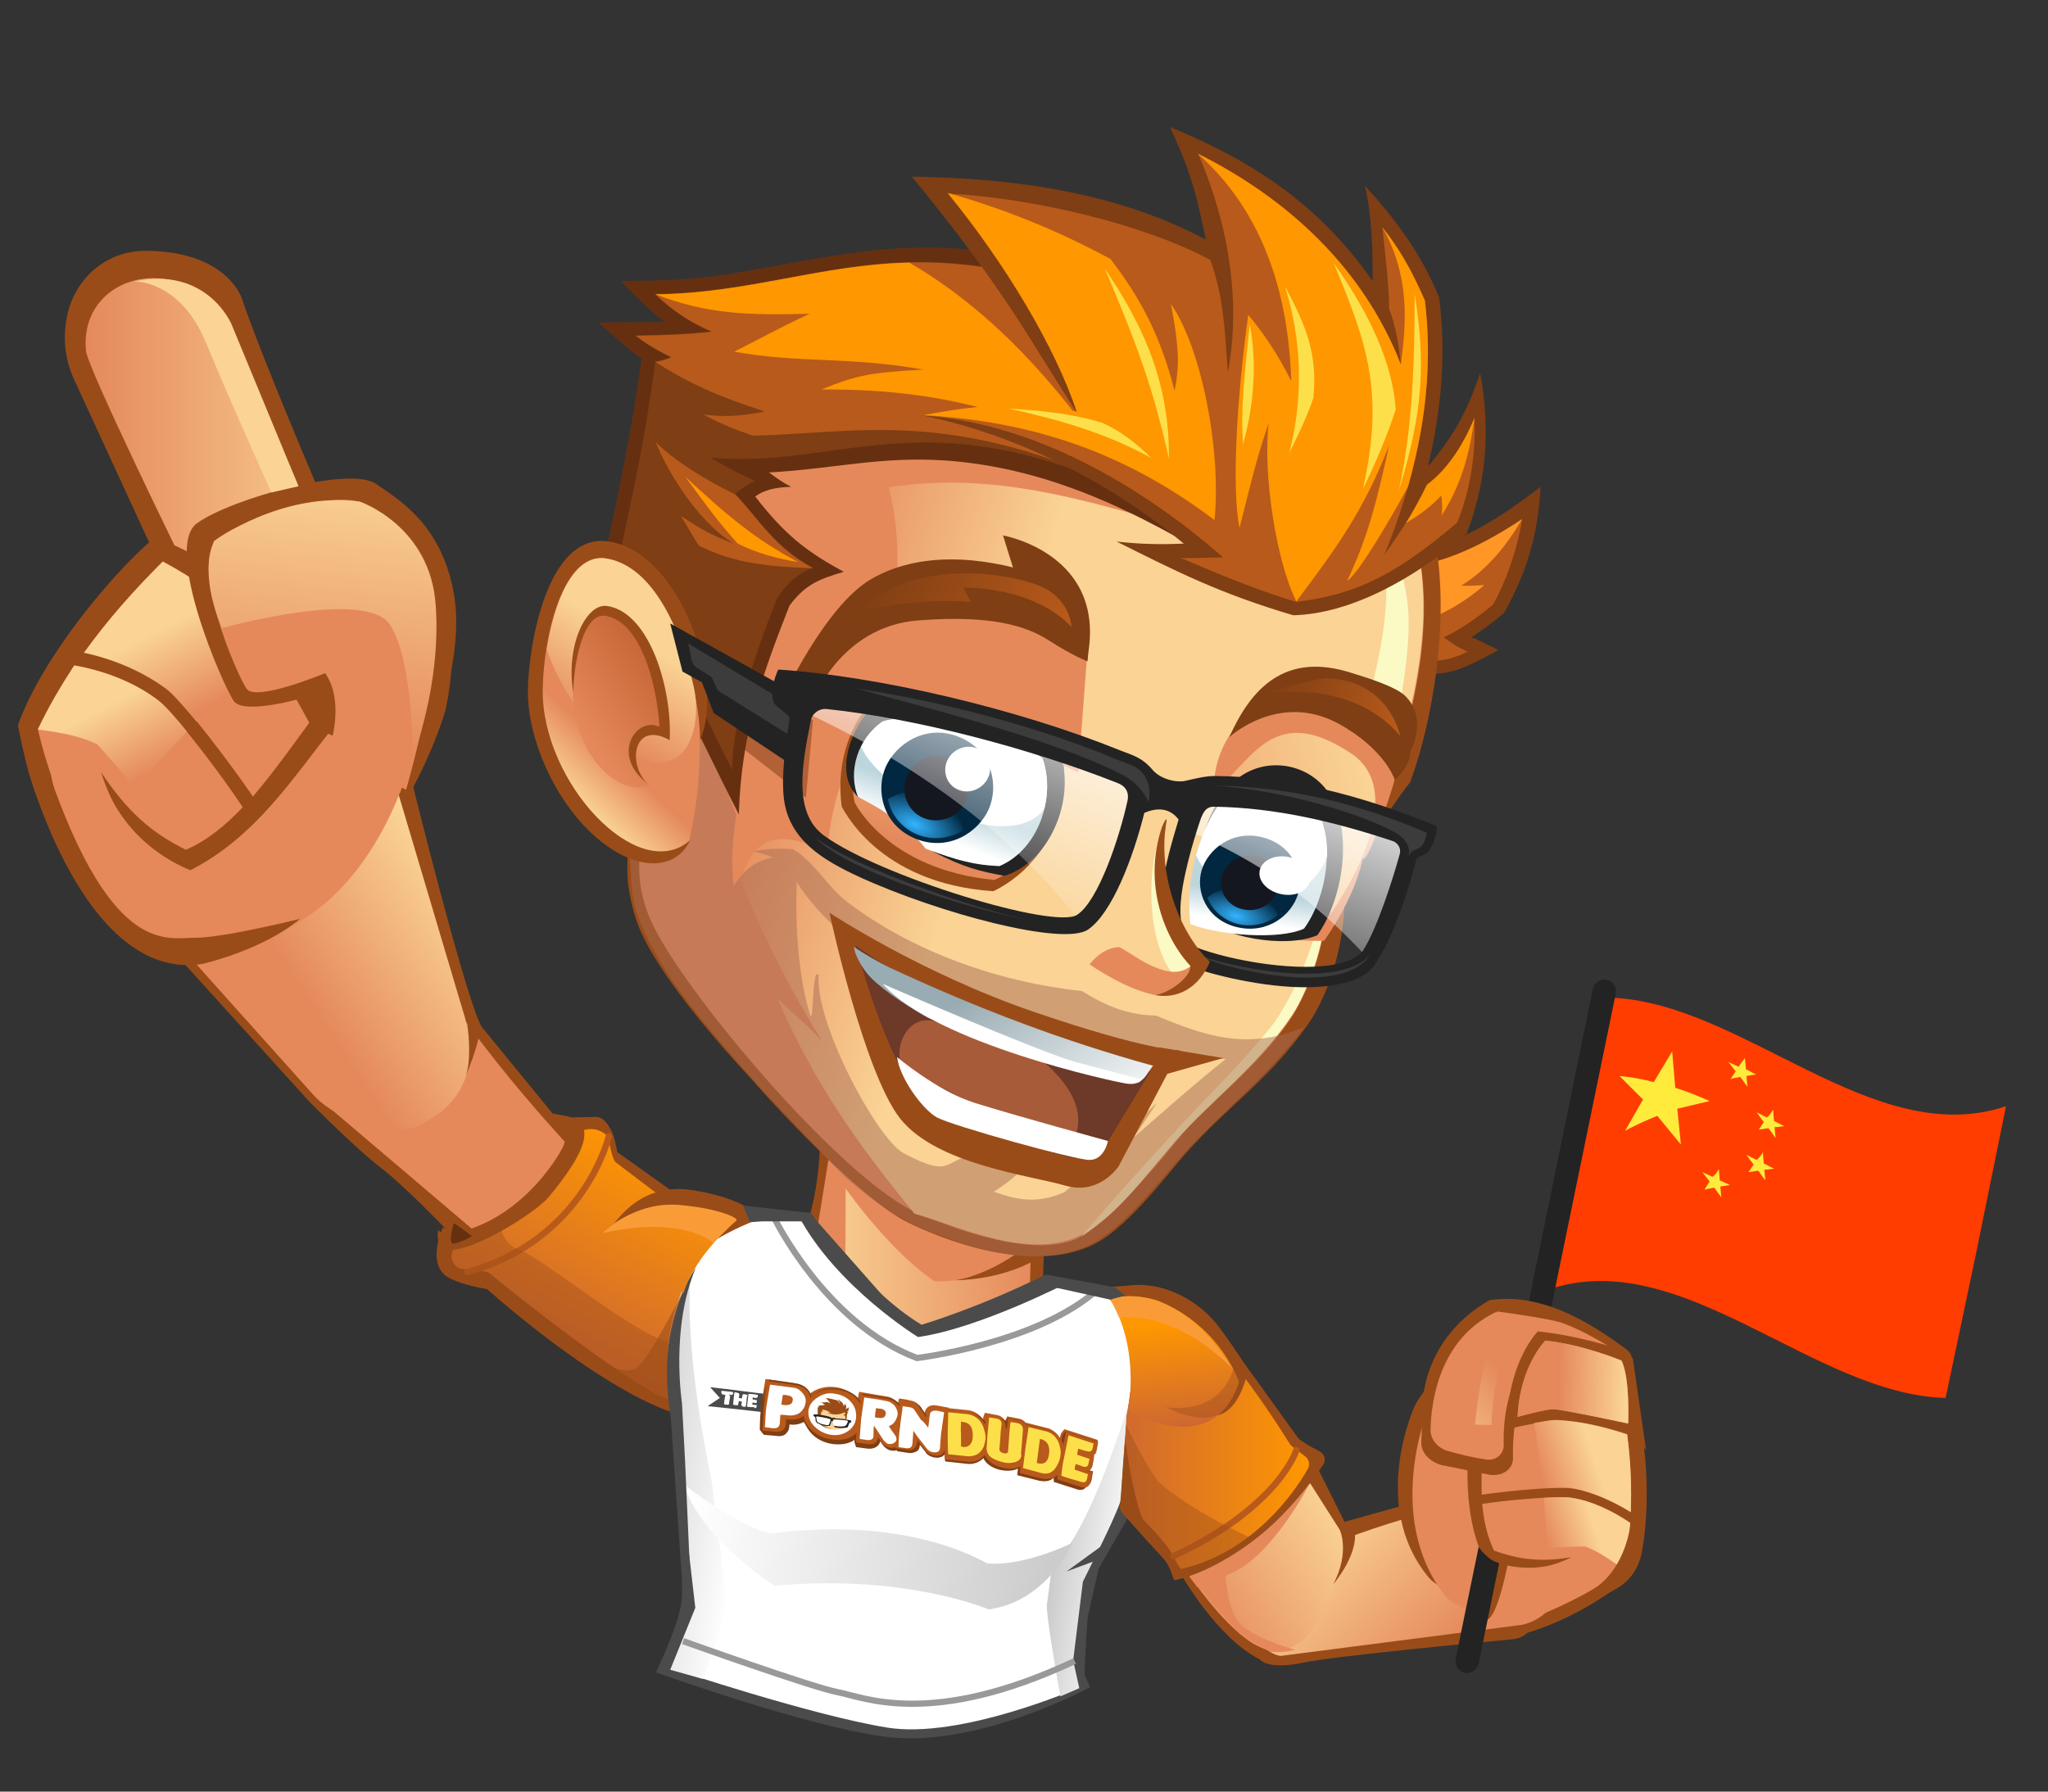 <svg xmlns="http://www.w3.org/2000/svg" xmlns:xlink="http://www.w3.org/1999/xlink" viewBox="0 0 400 350"><rect x="0" y="0" width="400" height="350" fill="#333333" stroke="none"/><style><![CDATA[.AN{fill:#9a4c18}.AO{fill:#e5895b}.AP{fill:#fff}.AQ{fill:#7f3e13}.AR{fill:#232323}.AS{fill:#4b4b4b}.AT{fill:#b85a1b}.AU{stroke-miterlimit:10}.AV{fill:#fbfac4}.AW{fill:#fad395}.AX{stroke-width:1.213}.AY{stroke-width:1.254}.AZ{stroke-linecap:round}]]></style><path d="M314.3 194.9l-5.9 28-5.9 29c26-8.8 51.6 20.5 77.5 21.2l5.9-28 5.9-29c-26 8.8-51.6-20.5-77.5-21.2z" fill="#ff3d00"/><path d="M326.6 205.4l.6 7.1c2.2.7 4.5 1.6 6.7 2.6l-6.3 1.5.7 7-4.6-5.6c-2.1.8-4.2 1.8-6.3 2.9l3.5-6.1-4.6-4.6c2.2.2 4.5.6 6.7 1.2l3.6-6zm14.2 1.3c.1.7.1 1.4.2 2.2.7.3 1.3.7 2 1l-1.9.3.2 2.1c-.5-.6-.9-1.3-1.4-1.9-.6.1-1.3.2-1.9.4l1-1.5-1.4-1.8 2 .9c.4-.7.8-1.2 1.2-1.7zm-5.1 21.7c.1.7.1 1.4.2 2.2l2 .9-1.9.3.2 2.1c-.5-.6-.9-1.2-1.4-1.9l-1.9.4 1-1.6-1.4-1.8 2 .9c.5-.4.9-.9 1.2-1.5zm10.6-11.6c.1.7.1 1.5.2 2.2.7.3 1.3.7 2 1-.6.1-1.3.2-1.9.2l.2 2.1c-.5-.6-.9-1.3-1.4-1.9l-1.9.3 1-1.5c-.5-.6-.9-1.2-1.4-1.9.7.3 1.3.7 2 1 .5-.4.8-.9 1.2-1.5zm-2 8.3c.1.7.1 1.5.2 2.2.7.3 1.3.7 2 1-.6.1-1.3.2-1.9.2l.2 2.1c-.5-.6-.9-1.3-1.4-1.9l-1.9.3 1-1.5c-.5-.6-.9-1.2-1.4-1.9.7.3 1.3.7 2 1 .5-.4.9-.9 1.2-1.5z" fill="#ffeb3b"/><path d="M313.8 191.4h0c-1.2-.2-2.4.5-2.7 1.8l-21.6 105.5 4.6-.1L315.6 194c.2-1.2-.6-2.4-1.8-2.6z" class="AR"/><g class="AN"><path d="M204.2 235.6l-.6 17.4s-12.8 14.7-27.4 10.7-20-20.7-20-20.7 5.1-10.3 3.7-26.2c-1-12 44.3 18.8 44.3 18.8zM311.3 305l5.1 4.6s-15.2 12.4-31.7 10.9l26.6-15.5z"/><path d="M230.7 307.6s7 12.4 15.4 16.6c0 0 1.4 2.1 8.5.6 6-1.3 37-4.2 40.2-4.5s5.5-.3 17.4-24.7l-34.9-2.4-14.7 4.1-6.1-12.2-25.8 22.5zM86.5 239.8s-3.6 7.6 1.5 10 13.2 2.7 13.2 2.7l-.7-7.3-14-5.4z"/><path d="M77 211.7l-28.1-26.8-14.6 1.5 26.2 28.9s9.3 9.4 14.1 13C78.8 231.5 87 240 87 240s-.1.7.1 1.5c5.2-2.4 10.5-4.7 15.3-7.8l-25.4-22z"/><path d="M101.1 234.2c-4.8 3.1-10.1 5.4-15.3 7.8.1.5.4 1.1.9 1.7 6.1 7 32.9 30.2 48.1 33.2l3.8-10.3-37.5-32.4zm-20.9-82.5s10.5 42.6 13.8 48.8l13.9 17 3.6.8 5-.1c1.7 0 3.1 2.7 3.5 4.3l.6 2.6 19.2 13.7-4.6 5.8-28.8-15.6-19-23.4-15.8-52.4 8.6-1.5z"/><path d="M12.8 148.7s16 37.2 32 34.9c30.5-4.4 42.1-44.5 42.1-44.5s8.9-34.2-18.7-30.6c-27.6 3.7-55.4 40.2-55.4 40.2z"/></g><linearGradient id="A" gradientUnits="userSpaceOnUse" x1="83.345" y1="154.9" x2="125.623" y2="154.9" gradientTransform="matrix(1.008 -2.840000e-02 2.810000e-02 1 70.746 89.135)"><stop offset="0" stop-color="#fad395"/><stop offset="1" stop-color="#e5895b"/></linearGradient><path d="M201.6 235.5l-.5 17.4s-11.3 14.6-24.2 10.6-17.8-20.8-17.8-20.8l5.5-24.5 37 17.3z" fill="url(#A)"/><path d="M287.4 124.5c2.3-1.5 4.3-3 6.4-4.8 4.6-8.3 6.6-15.5 7.1-24.6-8.5 6.5-16.4 11.7-27.4 13.1l-2.9.4 3 22.9c9.6.6 10.5 0 19.1-4.5l-4.7-2.3c-.3 0-.4-.1-.6-.2h0z" class="AQ"/><path d="M273.7 111c7.1-.8 14.1-3.3 23.6-9.6-1 6.2-3.2 12.3-5.7 16.7-2.9 2.5-6.4 4.9-9.6 6.4 1.8 1.4 2.7 1.9 4.6 2.8-4 2.1-6.9 1.9-10.6 1.7l-2.3-18z" class="AT"/><path d="M273.7 111c7.1-.8 14.1-3.3 23.6-9.6-2.9 5-6.8 9.9-11.9 13 1.6.1 2.4 0 4.5-.1-4.1 3.6-8.8 6.2-14.7 8.1l-1.5-11.4z" fill="#ff9626"/><g class="AO"><path d="M164.4 231.1s8.5 12.6 18.1 19.2c0 0 8 .8 17.9-5.6l-17.9-6.2-18.4-12 .3 4.6z"/><path d="M159.8 239l5.3 9.6.1-19.9-3.4-2.1z"/></g><g class="AN"><path d="M198.5 244.9s-5.7 4.2-11.9 5.2c0 0 8.4.1 15.5-3.9l.8-1.8-4.4.5z"/><path d="M123.8 152.8c.3 10.4-3.3 15.1.4 26.7 3 9.4 15.8 24.1 23.3 32.1-1.9-2 19.3 22.2 30 27.3 10.3 5 25 9.1 35.3 4.6 6.8-2.9 14.2-12.9 18.9-18.3 8.5-9.5 16.2-14.3 23.7-25 4.6-6.6 7.4-17 7.2-25.5 3.2-7.9 8.1-15.8 12.8-21.9 2.5-7.9-2.7 9 1.3-3.8 4.1-12.9 9.5-43.9-3.5-60.3-11.6-14.8-29.5-26.5-48.3-31.6-20.2-5.4-40.8-5.6-60.8 1-17 5.6-31.7 16-38.9 32.6-6.8 15.6-6.7 31.8-3.9 47.9.7 4.8 1.5 9.5 2.5 14.2-.1 0 .1.2 0 0z"/></g><path d="M224.1 60.6c-33.6-10-80.9-3.8-96.5 30.9-7.5 16.6-5.9 30.3-3.9 46.7 1.3 6.6 1.8 7.1 2.8 15.3 1 8.1-4.4 13.8.3 25.6 5 12.6 37.6 51.7 52.7 58 5.6 2.4 23.7 9.7 32.2 4.1 5.2-3.4 12-10.8 18-18.2 5.5-6.9 16.3-14.6 22.7-24.5 3.3-5 7.6-16.9 6.5-24.2 3.5-8.8 8.2-16 13.5-23.7 6-19.6 9.9-41.3-2.1-59.5-9.9-15.1-29.5-25.5-46.2-30.5z" class="AO"/><linearGradient id="B" gradientUnits="userSpaceOnUse" x1="193.571" y1="146.636" x2="150.441" y2="133.758"><stop offset="0" stop-color="#fad395"/><stop offset="1" stop-color="#e5895b"/></linearGradient><path d="M223.8 60.5c5.2 13.3 5.4 27.1-.3 40.5-16.9-4.8-32.3-8.5-49.9-5.8 2.2 8.9 2.1 17.4.6 26.4 6.4 3.4 12.7 6.8 18.9 10.5l7 11.5c-9.4-1.7-18.9-4.9-28.5-5.4-5.8 8.9-9.3 17.8-10 28.2-8.4-3.7-14.1-4.3-16.9 5.6 4.3 11.1 9.6 21.2 15.8 31.3-2.7-2.9-5.8-5.5-8.7-8.3 7.3 16.7 15.4 28.1 26.8 42.1 9.4 2.7 22.7 9.3 32.9 4 6.3-3.3 11.6-10.8 18-18.2 6-6.9 16.1-14.7 22.7-24.5 3.4-5 7.5-16.9 6.5-24.2 3.5-8.8 8.1-16 13.6-23.7 5.8-19.7 10.1-41.1-2.2-59.6-10.1-15.1-28.6-25-46.3-30.4-.1-.1 0 0 0 0z" fill="url(#B)"/><path d="M211.2 241.6c8.2-5.7 11.3-10.5 18.3-18.6 6.5-7.6 15.9-14.4 22.8-24.6 3.5-5.2 7.5-16.9 6.5-24.1-1.4 8.5-5.7 20.2-10.8 26.6-5.7 7.1-13.7 14.8-18.2 19.8-7.8 8.5-11.9 13-18.6 20.9 0 0 .1-.2 0 0z" class="AV"/><path d="M121.8 120.5c0 1.8.2 3.6.3 5.4l17.3 11 2.5 6.8 15.5 12.1 1.4-15.1-37-20.2c0 .1 0 .1 0 0z" fill="#b26036"/><path d="M273.4 138.2c2.2-14.7 3.6-23.1-4.2-36.2 3.1 12.8 1.2 22.9-2.1 35.5 2.1.3 4.2.5 6.3.7z" class="AV"/><path d="M225.8 198.4c-5.6-.1-9.8-1.9-14.5-4.8-16.1-1.7-32.9-7.6-45.7-17.3-4.1-3.1-6.3-7.7-10.7-10.4-2.6-.2-5.1-.1-7.8.4 1.3.3 2.6.7 3.9 1.2-3.7.7-5.6 2.5-7.7 5.5-.6-4.6-.2-9.1.5-13.8l-7.4-19.2c-.2 7.5-.5 32.4-14 22.9h-.1c.1 1.8.5 3.2.7 5.1.5 4.4 0 7.1 2 12 4.5 11.2 13.3 20.8 21.6 30.4 3.4 3.9 15.1 16 15.5 16.5 4.1 4.8 12.3 10.7 17.8 13 9.8 4.1 22.5 8.1 32.7 3.4 6.7-3.1 13.8-12.6 18.5-17.8 8.4-9.2 16.4-15.1 23.6-24.8-10.8 4.4-18.7 2-28.9-2.3zm-4.5 23.9c1.7-2.2 3.1-4.6 4.7-6.9-6.1 5.8-11.6 12.2-18.1 17.5-5 2.2-8.9 1.7-13.8-.1 2.8-1.7 4.8-3.6 7.2-5.7-3.4-.1-7-1.1-10-1.7-7.3.8-4.8 5.2-14.8-.1-5.2-2.8-17.4-25.6-16.6-34.8-1.4-1.9-.9 10.1-1.7 7.7-2.3-7.5-2.9-17.3-2.6-25.9 0 0-.1-.1 0-.1v.1c15.1 23.6 57 32.9 83.8 34.6-6.3 5-12.2 10.3-18.1 15.4z" fill="#a86d54" opacity=".502"/><path d="M150.2 92.3c14.3-.8 24.2-3.9 39.7-1.8 21.8 2.9 39.6 13.9 57.5 24.8l-35.1-61c-21-7.6-35-7.1-56.8-3.1-15.8 2.9-19 3.6-34.3 3.7 2.6 2.6 5.7 5.8 8.6 8l-12.9.1c2.5 2.2 5.7 5.3 8.4 7-2 15-4.4 25.5-7.4 39.9 10.9 16.1 17.6 32 26.4 49.2.5-15.6 4.2-26.3 9.9-40.8 3.1-4.1 5.6-5.1 10.6-6.6-7.6-4.1-11.7-7.5-17.3-14.7 1.7-1.3 4-1.8 7-1.9-1.7-.9-2.7-1.6-4.3-2.8h0z" fill="#663010"/><path d="M239 106.1C184.9 73.4 167.6 92 138.8 89.4c2.9 1.8 5.4 3 8.7 4.6-1.5.6-2.6 1.4-3.9 2.5 4.4 4.5 7.6 10.4 15.2 14.4-3.2 1.3-4.8 2.8-7 5.9-4.5 11.4-8.8 24.2-8.8 33.6-6.8-13.3-13.1-27.9-22.1-41.3 3-14.5 4.9-22.1 7.1-38.5.8-.1 2-.4 3.1-.9-2.7-1.3-5.5-3-6.9-4.2 5.1-.1 9.9-.2 14.8-.8-4.7-2-8.2-4.6-11-7.3 28-.2 46.2-13.6 82.5-.5l28.5 49.2z" class="AQ"/><path d="M239 106.1c-47.2-28.6-68.7-21.4-92-21-3.5-1.2-6.2-2.3-9.6-4.1 5.4.6 7.8.1 12-.6-9-2.9-14.9-5.5-21.4-9.7.8-.1 2-.4 3.1-.9-2.7-1.3-5.5-3-6.9-4.2 5.1-.1 9.9-.2 14.8-.8-4.7-2-8.2-4.6-11-7.3 28-.2 46.2-13.6 82.5-.5l28.5 49.1zm-95.4-9.5c4.4 4.5 7.6 10.4 15.2 14.4-11.1-.3-16.6-1.6-22.3-4.4-1.3-2-2.1-3.5-3.5-5.8 3.8 2.5 5.6 3.6 10.3 5.4-7.4-4.5-13.4-15-15.2-19.8 3.4 3.4 9.2 7.1 15.5 10.2z" class="AT"/><path d="M128 57.5c18.1-.2 32.2-5.8 49.6-6.2 16.8 9.8 29.2 24.4 39 38.6-17.2-9.5-34.1-14-56.2-13.8 7.4-3 9.9-3.3 19.9-3.9-14.6-2.6-24.3-1.2-36.9-3.5 5-2.5 8.3-4.4 14.7-7.4-12.2.3-19.8.1-30.1-3.8z" fill="#ff9700"/><path d="M155.9 109.8c-3.9-.6-8.3-1.8-11.8-3.6-3.8-4.2-5.7-6.9-10.3-13.1 8.2 7.6 13.9 12.4 22.1 16.7z" fill="#ff9701"/><path d="M279 90.7c2.5-10.6 3.5-21.5 2.1-32.5-3.4-8.6-8.9-15.8-14.5-21.9 1.4 6.1 1.5 13.1 1.5 18.6-10.8-15.4-23.9-23.6-39.6-30.1 4.5 9.7 5.2 13.6 7 22-17.6-9.4-38-12-57.4-12.3 8 9.8 15.4 19.4 22.5 30.7l9.6 15.3-5.9 3.4-5.2-1.8-18.8-.9c18.3 3.7 36.5 13 50.9 25-4.9.2-8.5.1-13.1-.4 11.8 5.9 20 10.1 34.5 14.4 11.1-.3 23.5-7 33.9-16 4.4-11.7 4.3-21.9 2.6-31.3-2.6 7.6-5.1 12.1-10 18l-.1-.2z" class="AQ"/><path d="M284.6 102.1c2.4-5.8 3.7-13.1 3.4-20.5-2.5 6-5.6 10.3-9.3 13.1-2.5 5.3-5.4 9.5-8.3 13.7 8.3-20.6 9.5-36.7 7.9-49.7-2.7-6.1-4.9-10-8.3-14.3.6 5.9 1.3 11.3 1.3 15.9 1.4 3.7 1.9 7.1 2.3 10.9-7.3-18.8-22-32.4-39.6-41.2 7.3 16.9 7.9 32 5.8 42.8-.6-9.7-1-15.2-3.4-22-12.7-6.9-34.4-12.1-51.3-13 11.3 13.8 21 30.1 25.2 42.7-10.2-2.2-20.1-1.2-29.9.7 19.1 1.3 39.7 11.3 58.5 27.7-2.8 0-5.5.2-8.3.1 5.8 2.4 13.3 5.8 22.6 8.6 10.6-1.4 18.3-4.3 31.4-15.5h0z" class="AT"/><path d="M185.1 37.7c11.3 13.8 21 30.1 25.2 42.7-10.2-2.2-20.1-1.2-29.9.7 18.1 1.1 37 5.5 56.8 20.5 1.4-13.6-2.6-33.8-8.5-42.2 1.6 8.3 1.7 12.3.7 16.9-2.8-10.9-6.7-18.1-12.5-25.7-10.9-5.9-21.7-10.1-31.8-12.9h0zM275 95.1c4.1-14.5 4.5-26.4 3.3-36.4-2.7-6.1-4.9-10-8.3-14.3 5.4 9.6 4.7 18.6 3.6 26.8-7.3-18.8-22.1-32.4-39.7-41.2 15.1 13.3 17.9 32.2 18.3 44.4-2.9-5.6-5.2-9-8.4-12.9-2.2 15.8-3.3 34.1-1.7 41.6 2.2-8.6 3.2-13.2 5.7-20.5-1.2 10 1.5 27.2 5.4 34.9 6.2-8.4 12.9-16.8 18.1-30.5-2.5 11.6-4.4 18.5-8.2 26.5 2.3-1.5 8.7-12.5 11.9-18.4h0zm13-13.5c-2.5 6-5.6 10.3-9.3 13.1-1.3 2.7-2.7 5.2-4.1 7.5 2.3-1.4 4.7-3 6.9-5.4.2 1.7.2 2.5.1 3.9 2.8-4.6 5.1-9.5 6.4-19.1h0z" fill="#ff9700"/><path d="M273.2 95.9c4.7-15.3 5.3-24.8 3.1-38.5 0 12.5-.3 25.6-3.1 38.5zm-48.3-6.4c-2.7-2.6-5.6-5.1-9.6-6.9-6.3-1.9-12.3-2.4-18.4-2.8 9.7 2.1 19.2 4.8 28 9.7zm3.4.1c.2-15.8-5.9-27.3-12.5-37.1 6.2 14.6 9.4 23.2 12.5 37.1zm14.5-2.9c2-7.2 2.8-15.1 1.3-23.4-.8 8.2-1.9 16.1-1.3 23.4zm9 1.8c1.6-3.2 3.4-6.9 4.7-10.7 1-9.1-1.9-15-5.5-21.8 3.3 10.7 3.6 21.6.8 32.5zm14.4 7c2-4 4.9-10.7 6.4-15.5-.6-9.2-5.3-19-12.1-28.6 6.4 15.5 10 25 5.7 44.1z" fill="#fde049"/><path d="M127.9 155.2l8.9-10.8c4.7-10.7-3.7-36.3-17.8-38.6-12.3-2-15.8 20.8-15.9 29.1-.1 11.8 8.3 27.9 19.6 32.7 4.8 2 9.8 1.3 12-3.3l-6.8-9.1z" class="AN"/><linearGradient id="C" gradientUnits="userSpaceOnUse" x1="116.995" y1="144.793" x2="109.144" y2="152.99"><stop offset="0" stop-color="#e5895b"/><stop offset="1" stop-color="#fad395"/></linearGradient><path d="M134.6 164.3c1.6-7 2.1-13.1 2.1-19.9.1-8.7-5.4-33.2-18.4-35.3-8.4-1.3-12.2 15.4-12.3 25.8-.1 18 18.5 37.9 28.6 29.4h0z" fill="url(#C)"/><linearGradient id="D" gradientUnits="userSpaceOnUse" x1="-1025.694" y1="398.602" x2="-1025.748" y2="398.157" gradientTransform="matrix(41.681 17.997 17.944 -41.558 35724.316 35149.867)"><stop offset="0" stop-color="#fad395"/><stop offset="1" stop-color="#e5895b"/></linearGradient><path d="M135.5 134.2c-2.3-10.5-7.7-23.6-17.1-25.1-6.5-1-10.2 8.6-11.6 17.8 3.8 11.1 12.5 20.9 20.7 22 7.8 1 9.4-8.5 8-14.7h0z" fill="url(#D)"/><path d="M126.6 153.2c-4.2-3.8-2.9-12.6 4.2-8.6.5-9.9-3.8-24.8-12.1-26.2-6.7-1.2-12.8 20.8 2.4 31.3l5.5 3.5z" class="AN"/><linearGradient id="E" gradientUnits="userSpaceOnUse" x1="-1024.327" y1="394.193" x2="-1024.552" y2="393.707" gradientTransform="matrix(28.356 12.244 15.488 -35.87 23069.086 26811.31)"><stop offset="0" stop-color="#c76636"/><stop offset="1" stop-color="#e5895b"/></linearGradient><path d="M126.8 153.3c-7.8-5.5-2.6-13.5 2-11.3-.4-7.5-3.4-20.6-10.6-21.7-4.9-.7-6.8 12.5-6.1 18 1.3 10.4 9.4 17.5 14.7 15h0z" fill="url(#E)"/><path d="M194 174.1s17.6-7.4 13.1-30.1c0 0-14-14.8-37.3-6.5 0 0-7.1 7.4-5.4 20.1.1-.1 6.7 15 29.6 16.5z" class="AN"/><linearGradient id="F" gradientUnits="userSpaceOnUse" x1="-1588.48" y1="1279.676" x2="-1594.453" y2="1317.105" gradientTransform="matrix(-0.785 -0.406 -0.46 0.89 -464.679 -1653.801)"><stop offset="0" stop-color="#fad395"/><stop offset="1" stop-color="#e5895b"/></linearGradient><path d="M194.2 171.9s15.7-5.9 10.9-25.6c0 0-13.2-13.1-33.9-6.7 0 0-6.3 6.1-4.3 17.1 0 .1 6.4 13.2 27.3 15.2z" fill="url(#F)"/><g class="AO"><path d="M258.6 183.8s15.7-21.3 3.1-29.5c-12.6-8.3-17.2-2.3-22.3 2.8s-7.1 21.8-7.1 21.8 8.3 5 26.3 4.9zm-46-59.4l-2 26.5-39.9-18.2s-6.8 6.5-2.7-2.9c4.2-9.5 16-20.1 25.7-15.2l18.9 9.8z"/><path d="M237.3 156.7s-1.1-5.1 1.6-10.8c3.6-7.9 12.8-11.8 21.1-9.2 7.1 2.2 15.2 7 12 17-5.4 16.9-5.9 13.9-5.9 13.9l-28.8-10.9z"/></g><linearGradient id="G" gradientUnits="userSpaceOnUse" x1="-1803.491" y1="1278.086" x2="-1753.737" y2="1320.251" gradientTransform="matrix(-0.888 -0.459 -0.459 0.888 -746.531 -1805.604)"><stop offset="0" stop-color="#fad395"/><stop offset="1" stop-color="#e5895b"/></linearGradient><path d="M259.9 178.5s16.6-22.9 4-31.3-17.5-1.9-22.8 3.6-7.9 23.2-7.9 23.2 8.4 5.1 26.7 4.5z" fill="url(#G)"/><path d="M212.4 129.2s2-13.1-9.5-16.9-23.5-4.5-32.7.8-17.7 24-17.7 24l7.3-2.3s5.6-12.6 19.6-13.6c14-1.1 21 1 25.6 4 4.5 2.9 7.4 4 7.4 4z" class="AQ"/><path d="M162 178.3s17.8 11.8 40 19.4 28.4 7.5 28.4 7.5l-11.9 22.6s-3.7 5.8-10.5 3.8c-6.9-2-25.1-4.1-32.2-13.1S162 178.3 162 178.3z" class="AN"/><path d="M167.1 184.7s14.4 10.6 33.3 17.6 24.3 7 24.3 7l-8.9 14.7s-2.8 3.6-8.6 1.6-21.2-5-27.7-11.6c-6.4-6.7-12.4-29.3-12.4-29.3z" fill="#6d3929"/><path d="M176 208.3c-1.4-4.9 1.8-9.7 6-8.9 6.9 1.3 15.9 3.6 19.9 6.5 6.8 5.1 9.7 10.5 8.4 15.2s-12.4-1.3-12.4-1.3L176 208.3z" fill="#a85b39"/><linearGradient id="H" gradientUnits="userSpaceOnUse" x1="192.97" y1="192.282" x2="212.768" y2="224.291"><stop offset="0" stop-color="#99acb3"/><stop offset="1" stop-color="#fff"/></linearGradient><path d="M225.2 208.2c-1.3 1.7-1.4 2.4-2.9 3.3-1.5.2-5.2-1.2-6.6-1.3-5.8-.8-36.6-12-34.7-11.5-4.7-2.6-9.8-6.2-11.7-8.6-.8-1-2.4-3.5-2.5-5.1 2.4 1.6 4.5 2.8 6.9 4 17.4 8.1 34.1 14.4 51.5 19.2z" fill="url(#H)"/><path d="M226.3 204.6l.2 5.6 12.4-3.5z" class="AN"/><path d="M172.4 192.2s29.6 12.9 37.4 15.2l13.2 3.5s-.6 1.1-2.9.8-37.5-7.9-47.7-19.5z" class="AP"/><path d="M167.6 155.7c6.3 2.3 11.4 6.6 14.7 10.7 6 3.1 9 3.8 13.9 4.7 9.5-3 14.4-16.4 10.3-25.4-14.4-5.2-31.7-8.2-36-7.7-4.1 3.8-7.8 13.1-2.9 17.7h0z" class="AR"/><linearGradient id="I" gradientUnits="userSpaceOnUse" x1="184.436" y1="156.191" x2="181.78" y2="162.976"><stop offset="0" stop-color="#bdd6de"/><stop offset="1" stop-color="#fff"/></linearGradient><path d="M167.6 155.7c5.6 2.8 9.9 5.9 13.2 10.1 6.4 2.4 9.7 3.2 14.4 3.4 7.6-3.2 11.1-13.4 8.4-21.1-5.4-4-25.5-9.5-31.3-7.1-4.7 3.2-6.8 9.7-4.7 14.7h0z" fill="url(#I)"/><path d="M204 157.9c.8-3.3.7-6.7-.4-9.8-5.4-4-25.5-9.5-31.3-7.1-1.8 1.3-3.2 3-4.1 4.9 3.9 9.1 27.6 20.9 35.2 12.8.1-.2.4-.5.6-.8h0z" class="AP"/><path d="M240.1 153.6c-5.5 6.2-7.3 16-6.1 25.1 4.4 4.4 17 6.7 23.3 4 5-7.1 6.9-19.6 2.7-27-4-7.1-14.2-8.5-19.9-2.1z" class="AR"/><linearGradient id="J" gradientUnits="userSpaceOnUse" x1="-728.093" y1="909.949" x2="-727.346" y2="915.425" gradientTransform="matrix(1.089 0.296 -0.275 1.012 1288.314 -530.708)"><stop offset="0" stop-color="#bdd6de"/><stop offset="1" stop-color="#fff"/></linearGradient><path d="M239.1 156c-4.9 5.4-7.7 16.4-6.6 24.5 5.3 2.2 17.4 3.2 22.2.9 4.5-6.2 6.1-16.9 2.3-23.4-3.7-6.3-12.8-7.7-17.9-2z" fill="url(#J)"/><path d="M239.1 156c-2.4 2.7-4.3 6.7-5.5 11.1 3.6 8.4 20.8 12.8 25.6.2.1-3.4-.6-6.7-2.1-9.3-3.8-6.3-12.9-7.7-18-2z" class="AP"/><path d="M246.7 163.6c-6.1-1.6-10.8 2.4-12 6.4s.8 9.6 6.8 11.1c6.1 1.5 10.8-2.4 12-6.4 1.1-3.9-.8-9.5-6.8-11.1z" fill="#022740"/><radialGradient id="K" cx="-1031.172" cy="303.875" r=".537" gradientTransform="matrix(18.293 4.966 2.505 -9.226 18343.463 8103.22)" gradientUnits="userSpaceOnUse"><stop offset="0" stop-color="#33b4ff"/><stop offset="1" stop-color="#022740"/></radialGradient><path d="M235.8 175.3c.9 2.4 3 4.4 5.9 5.2 2.9.7 5.7 0 7.9-1.7-.9-2.4-3-4.4-5.9-5.2-2.9-.7-5.7.1-7.9 1.7z" fill="url(#K)"/><path d="M245.6 167.3c-3-.8-6.1 1-6.9 3.8-.8 2.9.9 5.8 3.9 6.5 3 .8 6.1-.9 6.9-3.8.8-2.8-.9-5.8-3.9-6.5z" fill="#151720"/><path d="M252 167.5c-2.7-.7-5.3.4-5.9 2.3-.6 2 1.1 4.1 3.8 4.8s5.3-.3 5.9-2.3-1.1-4.1-3.8-4.8z" class="AP"/><path d="M275.5 146.8s3.5-6.4-1.1-10.9c-1.8-1.7-6.7-3.3-10.3-4.4-13.2-4.3-19.8 3.1-24 12.5 0 0 9.6-8.9 21.2-2.7 9.2 5 11.1 11 11.1 11s2.8-2 3.1-5.5z" class="AQ"/><linearGradient id="L" gradientUnits="userSpaceOnUse" x1="-1801.08" y1="1263.29" x2="-1774.076" y2="1263.29" gradientTransform="matrix(-0.888 -0.459 -0.459 0.888 -746.531 -1805.604)"><stop offset="0" stop-color="#b85a1b"/><stop offset="1" stop-color="#7f3e13"/></linearGradient><path d="M273.5 143.8s-2.2-11.2-14.8-11.3c0 0-6.5 1-11.3 3-.1 0 16.6-3.1 26.1 8.3z" fill="url(#L)"/><path d="M126.8 269.5L62.7 215s13-36.6 27.5-16.5c23.8 33.1 57.6 60.2 57.6 60.2l-21 10.8z" class="AO"/><linearGradient id="M" gradientUnits="userSpaceOnUse" x1="90.275" y1="176.081" x2="60.51" y2="195.663"><stop offset="0" stop-color="#fad395"/><stop offset="1" stop-color="#e5895b"/></linearGradient><path d="M75.5 147.3l14.8 49.8c3.4 10.5.9 18.3-8.6 22.8-4.7 2.3-15.5-.6-20.4-5.9l-30.9-34.5 45.1-32.2z" fill="url(#M)"/><path d="M187.4 144c-6.5-2.7-12.4 1.3-14.4 5.8s-.7 11.3 5.7 14c6.5 2.7 12.4-1.2 14.4-5.7s.8-11.4-5.7-14.1z" fill="#022740"/><radialGradient id="N" cx="-1003.672" cy="309.159" r=".538" gradientTransform="matrix(19.619 8.471 4.452 -10.312 18493.541 11851.282)" gradientUnits="userSpaceOnUse"><stop offset="0" stop-color="#33b4ff"/><stop offset="1" stop-color="#022740"/></radialGradient><path d="M173.4 156.1c.6 3 2.6 5.6 5.7 6.9s6.4.8 9.1-.8c-.6-3-2.6-5.6-5.7-6.9-3.1-1.2-6.4-.8-9.1.8z" fill="url(#N)"/><path d="M185.6 148.1c-3.2-1.3-7 .2-8.4 3.5-1.4 3.2 0 6.9 3.2 8.2s6.9-.2 8.3-3.4c1.6-3.3.1-7-3.1-8.3z" fill="#151720"/><path d="M190.8 146.2c-2.2-.9-4.8.2-5.8 2.4-1 2.3 0 4.8 2.2 5.7s4.8-.2 5.8-2.4 0-4.8-2.2-5.7z" class="AP"/><g class="AS"><path d="M210.2 300l4.4 6.3-2.1 9.4c-.3 1.8-.7 11.4-.7 11.4l1.1 2.5s-21.9 12-39.9 9.7c-15.5-2-44.9-12.6-44.9-12.6s4.5-9.2 5-13.8c.6-4.7-1-28.1-1-28.1l16 2.8 62.1 12.4z"/><path d="M205 249.3l20.3 4.1s1.8 29.7-10.9 47.1c0 0-34.9 7.6-80.2-12.6 0 0-6.7-25-2.5-52.7l26.4 1.7 20.9 23.7 26-11.3z"/><path d="M206.8 306.3l-1.1 7.8c-.5 1.5 1.7 16.8 1.7 16.8l4.7-1.9-1.2-3.4 2.1-16.1 5.3-14.4s3.4-10.4 4.2-15.8c.8-5.5 1.9-25.4 1.9-25.4s-7.4 44-17.6 52.4zm-71.2 22.8s4.6-11.3 4.7-14c.2-2.7-3.3-21.8-3.5-24-.1-2.2-7.6-35.4-2.5-56.1l-2.8 2.8s-4 31 2.1 46.5l.4 30.8-4.7 11.7 6.3 2.3z"/></g><g class="AP"><path d="M208.8 300l3.2 6.3-2.6 8.3c-.3 1.7.1 9.3.1 9.3l1 5.9s-22.9 10-37.2 7.7c-14.8-2.4-42-11.5-42-11.5s4.1-6.3 4.7-10.6c.6-4.4-1.4-19.9-1.4-19.9l15.4-3.3 58.8 7.8z"/><path d="M204.7 249.6l21 6.7s.6 28.2-11.5 44.8c0 0-35.5 12.5-78.4-6.2 0 0-9.6-28.5-5.6-54.6l26.8-2.5s14.8 20.9 22.6 22.4c6.7 1.3 25.1-10.6 25.1-10.6z"/></g><path d="M158.3 237s10.6 15.2 21.7 21.8c0 0 11.2-3.3 24.2-9.8l4.9 1.3s-17.7 9.2-29.8 10.9c0 0-16-9.8-23.4-23.8l2.4-.4z" class="AS"/><path d="M151.1 237.7s10 20.8 28 27.6c0 0 23.5-2.8 35.3-13.4" fill="none" stroke="#999" class="AU AX"/><linearGradient id="O" gradientUnits="userSpaceOnUse" x1="515.519" y1="1002.383" x2="529.719" y2="1002.383" gradientTransform="matrix(0.989 0.246 -0.145 0.975 -156.56 -812.171)"><stop offset="0" stop-color="#ccc"/><stop offset="1" stop-color="#fff"/></linearGradient><path d="M205.5 305.8l-1 7.5c-.4 1.5 2.6 18.1 2.6 18.1l3.7-1.6-1.2-5.4 1.9-15.4 4.1-8.3s7.5-15.3 8.3-20.4c.8-5.2 1.7-23.9 1.7-23.9s-10.3 41.3-20.1 49.4z" fill="url(#O)"/><linearGradient id="P" gradientUnits="userSpaceOnUse" x1="431.135" y1="1011.383" x2="454.65" y2="1011.383" gradientTransform="matrix(0.989 0.246 -0.145 0.975 -156.56 -812.171)"><stop offset="0" stop-color="#ccc"/><stop offset="1" stop-color="#fff"/></linearGradient><path d="M137.3 328s4.4-11.3 4.5-13.9c.2-2.6-2.5-21.4-2.6-23.4-.1-2.1-7.8-33-2.9-52.5H131s-9.6 16.7.2 36.1l4.6 39.8-4.9 12.1 6.4 1.8z" fill="url(#P)"/><linearGradient id="Q" gradientUnits="userSpaceOnUse" x1="514.409" y1="1023.294" x2="444.56" y2="1022.442" gradientTransform="matrix(0.989 0.246 -0.145 0.975 -156.56 -812.171)"><stop offset="0" stop-color="#ccc"/><stop offset="1" stop-color="#fff"/></linearGradient><path d="M133.6 290s11.1 8.7 17.3 9.6c0 0 23.5-4.1 41.9 5.8 0 0 6 1 16.7-4 0 0-5 11.5-16.4 13 0 0-16.4-7-41.8-4.6 0 .1-14.5-9.2-17.7-19.8z" fill="url(#Q)"/><path d="M133.4 320.6s25.4 9.1 30.3 10 18.1 7.1 46.2-6.1" fill="none" stroke="#999" class="AU AX"/><path d="M224.7 253.7s.4 13.4-.1 20c0 0 4.4-11.5 3.8-18.2 0 0-2.1-1.4-3.7-1.8z" class="AQ"/><path d="M221.1 295.1l-9.1 15.8-.4-1.7s5.4-10.8 7.4-16.3l2.1 2.2zM138.7 271c3.9.4 7.8 1 11.6 1.4-.1.6-.2 1.2-.2 1.8-.1.6-.1 1.2-.2 1.8-3.9-.5-7.7-.9-11.7-1.3.8-.5 1.6-1.1 2.4-1.6-.7-.8-1.3-1.4-1.9-2.1h0z" class="AS"/><path d="M142.6 272.7c0 .5-.2 1-.2 1.5 0 .2-.2.3-.5.2-.2 0-.3 0-.5-.1.1-.6.1-1.2.3-1.8-.2 0-.3 0-.5-.1-.2 0-.3-.1-.3-.4v-.3l2 .2c.2 0 .3.1.3.3s-.2.3-.4.3-.3 0-.5-.1l.3.3zm4.8 2.4c.2 0 .3-.1.4-.3v-.3c-.3 0-.6-.1-.9-.1.1-.1 0-.2.1-.4.2 0 .3 0 .5.1.2 0 .4-.1.3-.3v-.3c-.3 0-.5-.1-.8-.1v-.4c.2 0 .4.1.6.1s.4-.1.4-.3v-.3c-.6-.1-1.2-.2-1.8-.2l-.3 2.5c.4.1 1 .1 1.4.1l.1.2zm-1.4-2.6c0 .1 0 .2-.1.3-.1.6-.1 1.2-.2 1.8 0 .2-.2.3-.5.2-.3 0-.4-.2-.4-.4s.1-.4.1-.6c-.2 0-.4-.1-.6-.1 0 .2-.1.4-.1.6s-.2.3-.5.2c-.2 0-.3 0-.5-.1v-.3c.1-.6.1-1.2.2-1.8 0-.1 0-.2.1-.3.2 0 .3 0 .5.1.3 0 .4.2.4.4s-.1.4-.1.6c.2 0 .4.1.6.1 0-.2.1-.4.1-.6s.2-.3.5-.2c.2 0 .3.1.5.1z" class="AP"/><linearGradient id="R" gradientUnits="userSpaceOnUse" x1="-1010.375" y1="378.678" x2="-1010.375" y2="378.47" gradientTransform="matrix(70.521 17.54 2.368 -15.856 70537.516 24004.693)"><stop offset="0" stop-color="#b85a1b"/><stop offset="1" stop-color="#7f3e13"/></linearGradient><path d="M171.6 281.9c-.2.9-1.1 1.2-2.2 1.1l-2.2-.3-.3-.9v-.5c-1.2.8-2.7 1-4.3.8-2.1-.3-3.9-1.4-4.9-3.1-.2-.4-.5-.8-.7-1.2-.8.4-1.6.6-2.6.5-.1 0-.3 0-.4-.1v.5c0 .2 0 .5-.1.7-.3 1-1.2 1.3-2.4 1.1l-2.3-.2c-.3-.3-.5-.6-.8-1 0-1.6.1-3.3.3-4.9l.8-5 5.6.8c1.5.2 2.5 1.1 2.9 2.2h0c1.4-1.2 3.4-1.7 5.3-1.4 1.8.3 3.3 1.1 4.2 2.4l.3-1.5 5.3.9c1 .1 1.8.7 2.3 1.4 0-.3.1-.7.2-1 .8.1 1.5.2 2.2.4.8.1 1.4.5 1.8 1.2l1 1.5v-.3c.2-1.2 1.2-1.7 2.5-1.4l2.2.4v.1l3.9.4c1.2.2 2.2.9 2.8 1.8 0-.1.1-.2 0-.3.1-.3.2-.7.4-1l2.1.4c.9.1 1.5.6 1.8 1.2.1-.3.3-.5.4-.9l2.1.4c.6.1 1.1.3 1.5.8l4.3 1.1h.1c1 .4 1.8 1 2.3 1.9.1-.3.1-.5.2-.8.2-.3.4-.6.7-.9l6.5 2.1-.3 1.8c-.1.5-.3.8-.6 1.1.1 0 .1 0 .2.1l-.3 1.7c-.1.6-.3.8-.6 1.2.2.1.4.2.7.2l-.3 1.7c-.1.4-.2.7-.5.9-.1.1-.2.2-.4.3-.1.1-.3.2-.4.3-.4.2-.8.2-1.3 0l-4.8-1.5c0-.2 0-.4.1-.6-.7.5-1.5.7-2.5.5h-.1l-4.5-1.1c0-.4.1-.8.1-1.1-.8.3-1.9.4-2.8.2-1.2-.2-2.6-.7-3.4-1.8-.1-.2-.3-.4-.4-.6-.6.8-1.5 1.2-2.7 1.2h-.1l-4.8-.5c0-.4-.1-.8-.1-1.3-.1.2-.3.3-.5.5-.8.4-2.2.1-3-.6h0c-.1-.1-.1-.1-.2-.3l-1.2-1.6c-.1.7-.1 1.3-.8 1.6-.4.2-.9.2-1.4.1l-2.2-.4v-.1c-1 .3-1.9-.1-2.6-.9-.2-.2-.3-.4-.4-.6 0-.1-.1-.1-.2-.2l-.5.4z" fill="url(#R)"/><path d="M196.3 278.8c0-.3 0-.6.1-.9s.3-.5.4-.9c.7.1 1.3.3 2 .4.6.1 1.1.4 1.5.8l4.4 1.1h.1c1.2.5 1.9 1.2 2.5 2.2 0-.3.2-.7.2-1.1.2-.3.4-.5.6-.8l6.3 2-.3 1.6c-.1.6-.4.8-.8 1.2.1 0 .2.1.2.1l-.3 1.6c-.1.6-.3.8-.8 1.3.2.1.6.2.8.3l-.3 1.6c-.1.4-.2.7-.4.9-.2.1-.6.6-.8.7-.4.2-.8.2-1.2.1l-4.7-1.5c0-.3.1-.6.1-.9-.7.7-1.6.9-2.7.7h-.1l-4.4-1.1c0-.4.1-.8.1-1.3-1.9 1-5.9.2-6.8-2.2-.6.9-1.6 1.3-2.7 1.3h-.1l-4.6-.5c-.1-.7-.1-1.4-.1-2.1-.1.6-.2 1-.7 1.2-.7.4-2.1.1-2.8-.6-.1-.1-.1-.1-.2-.3l-1.5-1.9c0 .8 0 1.5-.8 1.9-.4.2-.8.2-1.3.1l-2-.3v-.2c-1 .3-1.9 0-2.6-.8-.2-.2-.6-.8-.7-1-.1 1-1 1.5-2.1 1.2l-2.1-.3c-.1-.2-.2-.5-.3-.8v-.8c-1.2 1-2.7 1.2-4.5.9-2-.3-3.8-1.3-4.7-3-.2-.5-.6-1-.7-1.4-.8.5-1.6.7-2.7.5-.2 0-.4-.1-.6-.1 0 .3 0 1-.1 1.4-.2.9-1.1 1.2-2.2 1.1-.7-.1-1.5-.2-2.2-.2-.2-.3-.5-.5-.7-.8 0-1.6.1-3.2.3-4.9s.5-3.2.9-4.8l5.4.8c1.4.2 2.4 1.1 2.8 2.2 0 .1.1.2.1.3 1.4-1.4 3.3-1.8 5.4-1.5 1.9.3 3.5 1.2 4.3 2.7l.3-1.7 5.1.8c1.1.2 1.9.8 2.4 1.7.1-.4.1-.8.2-1.2l2.1.4c.7.1 1.3.4 1.7 1.1l1.3 1.9c0-.2.1-.4.1-.6.2-1.1 1.1-1.6 2.3-1.3.7.1 1.4.3 2 .4v.1l4 .4c1.3.3 2.3 1 3 2.1 0-.2 0-.4.1-.6l.3-.9c.7.1 1.3.3 2 .4 1.2.2 1.9.9 1.8 2.1h0l-.6-.3z" class="AQ"/><g class="AT"><path d="M175.6 274.8c.1-.4.1-.8.2-1.3l2.1.4c.7.1 1.3.4 1.7 1.1l1.3 1.9c0-.2.1-.4.1-.6.2-1.1 1.1-1.6 2.3-1.3.7.1 1.4.3 2 .4v.1l4 .4c1.5.3 2.5 1.2 3.1 2.4.1-.6.1-1.2.2-1.9.7.1 1.3.3 2 .4 1.2.2 1.9.9 1.8 2.1 0 .2.2.2.3 0 0-.6.1-1.2.2-1.8.7.1 1.3.3 2 .4.6.1 1.1.4 1.5.8l4.4 1.1h.1c1.3.5 2.3 1.5 2.8 2.8l.5-2.5 6.3 2-.3 1.6c-.1.7-.5 1.1-1 1.1.2.1.3.1.5.2l-.3 1.6c-.1.7-.5 1.1-1.1 1.2.4.1.7.2 1 .4l-.3 1.6c-.2 1-.8 1.4-1.8 1.1l-4.7-1.5c0-.3.1-.6.1-.9-.7.7-1.7.9-2.9.8l-4.5-1.1c0-.4.1-.9.1-1.3-.9.4-2 .5-3.1.3-1.5-.3-3.3-1.1-3.9-2.6-.6.9-1.6 1.4-3 1.4l-4.7-.5c-.1-.7-.1-1.4-.1-2.2v.1c-.1 1.1-.9 1.6-2.1 1.3-.7-.1-1.3-.5-1.7-1-.5-.6-1-1.3-1.5-2 0 .2 0 .5-.1.6-.1 1.1-1 1.6-2.1 1.3l-2.1-.3v-.2c-1 .4-2 0-2.7-.9l-.7-1c-.1 1.1-1 1.5-2.1 1.3l-2.2-.3c0-.6 0-1.2.1-1.9-1.1 1.2-2.9 1.6-4.8 1.3-1.6-.2-3-.8-4.1-1.9-.8-.8-1.3-1.8-1.4-2.7-.8.6-1.8.8-2.9.7-.2 0-.4-.1-.6-.1v1c-.1 1.1-1 1.7-2.3 1.5-.7-.1-1.5-.2-2.3-.2l.3-4.9c.2-1.7.5-3.2.9-4.8l5.4.8c1.5.2 2.6 1.2 2.8 2.4 1.4-1.4 3.3-1.8 5.4-1.5 1.9.3 3.5 1.2 4.3 2.7l.3-1.7 5.1.8c1.1.2 1.9.8 2.4 1.7l-.2-.2z"/><path d="M154 276.4c.9.1 1.7-.1 2.3-.5.6-.5 1-1.1 1.1-1.8.2-.7 0-1.4-.4-2-.5-.6-1-1-1.8-1.1l-4.6-.6-.7 4.2c-.2 1.4-.3 2.7-.3 4.1.4.1 1 .1 1.5.2 1 .1 1.4-.2 1.5-.9 0-.5.1-1.1.1-1.7.4 0 .9.1 1.3.1h0zm27.4 2.4l.3-2.5c.1-.7.6-.9 1.5-.8l1.3.3-.5 3.5c-.2 1.2-.2 2.3-.3 3.5-.1.7-.5.9-1.3.8-.5-.1-.8-.3-1.1-.6l-1.4-1.8c-.5-.6-.9-1.2-1.3-1.8l-.2 2.6c-.1.7-.5.9-1.4.8-.4-.1-.9-.1-1.3-.2 0-1.3.2-2.6.3-4s.4-2.6.5-4c.4.1.8.1 1.3.2.6.1.9.3 1.1.7l1.2 1.8c.5.4.9.9 1.3 1.5h0zm-7.6-.3c.3.5.7 1.1 1.1 1.6.3.4.4.7.4 1s-.2.5-.5.7-.6.2-1 .2c-.3 0-.6-.3-1-.7l-1.9-2.9-.1 2c0 .7-.5.9-1.4.8-.4-.1-.9-.1-1.3-.2l.3-4 .6-4.1c.4.1.9.1 1.3.2 1 .1 2 .3 3 .5.7.1 1.3.5 1.7 1 .4.6.5 1.2.5 1.8-.2 1.1-.8 1.8-1.7 2.1h0zm-2.6-3.5c-.1.6-.2 1.2-.2 1.8.3 0 .5.1.8.1.8.1 1.1-.1 1.3-.7.1-.6-.3-1-1-1.1-.4 0-.6-.1-.9-.1zm-17.3-2.5c.8.1 1.2.5 1.1 1.1s-.6.9-1.3.8c-.3 0-.5-.1-.8-.1l.3-1.9c.3 0 .5 0 .7.1h0z"/></g><path d="M153.9 276.5c.9.1 1.7-.1 2.3-.5.6-.5 1-1.1 1.1-1.8.2-.7 0-1.4-.5-2s-1-1-1.8-1.1l-4.6-.6-.7 4.2c-.2 1.4-.2 2.7-.3 4.1.4.1 1 .1 1.4.2 1 .1 1.4-.2 1.5-.9 0-.5.1-1.1.1-1.7.4 0 .9 0 1.5.1h0zm27.4 2.4l.3-2.5c.1-.7.6-.9 1.5-.8l1.3.3-.5 3.5c-.2 1.2-.2 2.3-.3 3.5-.1.7-.5.9-1.4.8-.5-.1-.8-.3-1.1-.6l-1.4-1.8c-.5-.6-.9-1.2-1.3-1.8l-.2 2.6c-.1.7-.5.9-1.4.8-.4-.1-.9-.1-1.3-.2 0-1.3.1-2.7.3-4 .1-1.4.4-2.6.5-4 .4.1.8.1 1.3.2.6.1.9.3 1.1.7l1.2 1.8c.5.3.9.9 1.4 1.5h0zm-7.7-.3c.3.5.7 1.1 1.1 1.6.3.4.4.7.4 1s-.2.5-.5.7-.6.2-1 .2c-.3 0-.6-.3-1-.7l-1.9-2.9c-.1.7-.1 1.4-.1 2 0 .7-.5.9-1.4.8-.4-.1-.9-.1-1.3-.2l.3-4 .6-4.1c.4.1.9.1 1.3.2 1 .1 2 .3 3 .5.7.1 1.3.5 1.7 1 .4.6.6 1.2.5 1.8-.3 1.1-.8 1.8-1.7 2.1h0zm-2.5-3.5c-.1.6-.2 1.2-.2 1.8.3 0 .5.1.8.1.8.1 1.1-.1 1.3-.7.1-.6-.3-1-1-1.1-.4 0-.6-.1-.9-.1zm-17.3-2.5c.8.1 1.2.5 1 1.1-.1.6-.6.8-1.4.8-.3 0-.5-.1-.8-.1l.3-1.9c.4 0 .6 0 .9.1z" class="AP"/><path d="M163.3 272c1.4.2 2.4.9 3.2 1.8s1.1 2 1 3.2c-.1 1.1-.7 2.1-1.7 2.7-.9.7-2.1.9-3.5.7s-2.6-.8-3.4-1.7c-.9-.9-1.3-2-1.2-3.2.2-1.1.9-2.2 1.9-2.8s2.3-.9 3.7-.7h0z" class="AT"/><path d="M163.2 272.3c1.3.2 2.4.8 3.1 1.7.7.8 1 1.9.9 3s-.7 2-1.6 2.6-2 .9-3.3.7-2.4-.8-3.3-1.7c-.8-.8-1.2-1.9-1.1-3s.8-2 1.8-2.6c1-.7 2.2-1 3.5-.7h0z" class="AP"/><path d="M160 278.1c-.2-.5-.3-1.1-.3-1.7h0v-1.5h.3c-.1-.1-.2-.2-.3-.2.5-.2 1.1-.2 1.4-.2-.2-.2-.4-.4-.8-.5.6 0 .9-.1 1.3-.1.3.1.5.2.6.3-.3-.4-.4-.6-.9-1.1.9.1 1.6.3 2.3.5l.5.7c-.1-.3-.3-.7-.5-1 .3.2.6.5.9.7.2.3.2.5.3.7.1-.1.1-.3.2-.5.1.2.3.4.3.7-.1.2-.1.3-.2.3.3 0 .5-.1.7-.3 0 .2-.1.5-.1.7-.1.1-.3.1-.3.2h.3c-.1.1-.1.2-.2.3 0 .2-.1.3-.1.4v.6h-.1c-.1.5-.4 1.1-.6 1.5l-.1.1c-1.1.9-3.4.6-4.6-.6 0 .1 0 0 0 0z" class="AN"/><path d="M160.2 278.1c-.1-.4-.3-1.1-.3-1.6l.4.1c0-.3.1-.5.1-.8.1 0 .2-.1.4-.1-.2-.1-.2-.2-.3-.3h.4c.4.1.9.3 1.4.6-.2 0-.4-.1-.6 0 .4.2.7.2 1.1.3.8.1 1.6-.1 2.2-.4 0 .1.1.1.1.3-.1.1-.2.2-.4.2.2.1.2.2.4.2v.8l.4.1c-.1.5-.4 1-.6 1.4-1.2.7-3.3.4-4.3-.6l-.4-.2z" class="AW"/><path d="M162.5 277c-.2 0-.3-.2-.4-.2-1-.3-2.3-.5-3.1-.5-.1 0-.2.3 0 .4.1 0 .1.1.2.1.1.3.1.4.1.7 0 .2.1.3.3.5.4.2 1.4.6 1.8.6.2 0 .6 0 .7-.1.1-.2.2-.5.3-.8 0-.2.3-.1.4.1 0 .2.1.6.1.8.1.3.4.3.6.3.4.1 1.4.1 1.8 0 .2 0 .3-.1.4-.4.1-.2.1-.4.3-.6h.1c.2 0 .2-.3.1-.4-.8-.2-2.1-.4-3-.4-.3-.2-.4-.1-.7-.1h0z" class="AR"/><path d="M159.4 276.8c0 .2.1.4.1.6s.1.4.3.5c.5.3 1.1.4 1.6.5.1 0 .4.1.5-.1s.3-.6.3-.9c0-.1 0-.2-.1-.2-.7-.2-1.8-.4-2.5-.5-.1 0-.1 0-.2.1h0zm6.2.8c0 .2-.1.3-.2.6-.1.2-.2.3-.4.4-.5.1-1.1.1-1.7 0-.1 0-.4 0-.5-.2-.1-.3-.1-.7-.1-.9 0-.1 0-.2.2-.2.7 0 1.8.1 2.5.2.1 0 .1.1.2.1h0z" class="AP"/><path d="M211.2 289.5c.6.2 1 0 1.1-.6.1-.3.1-.6.2-.9l-2.6-.9c0-.4.1-.8.2-1.1.5.2 1 .3 1.4.5.6.2 1 0 1.1-.6.1-.3.1-.6.2-.9l-2.4-.8c0-.4.1-.8.2-1.2.6.2 1.1.4 1.7.5.6.2 1 0 1.1-.6.1-.3.1-.6.2-.9l-4.9-1.6-.8 4c-.3 1.3-.5 2.6-.6 3.9 1.1.4 2.5.8 3.9 1.2h0zm-22.1-5l-3.9-.4c-.1-1.3-.1-2.7-.1-4.1l.1-4.1 4 .4c1.4.3 2.4 1.2 2.9 2.6.2.7.4 1.3.4 1.9s-.2 1.3-.4 1.9c-.6 1.2-1.5 1.8-3 1.8zm.9-4.1c0-1.6-.6-2.4-1.8-2.6-.1 0-.3 0-.5-.1 0 .8-.1 1.6 0 2.5v2.4c.1 0 .3 0 .5.1 1.2 0 1.8-.8 1.8-2.3zm9.5 3.7c0 .8-.4 1.2-1.1 1.5-.7.2-1.5.3-2.3.1-.9-.2-1.7-.5-2.4-.9-.7-.5-1-1.1-1-1.9l.2-3 .3-3c.4.1.9.1 1.3.2.9.1 1.2.6 1.1 1.3s-.2 1.5-.2 2.3c-.1.7-.1 1.5-.2 2.3 0 .5.2.7.8.9.6.1.9 0 .9-.5l.2-2.8c.1-.9.1-1.9.3-2.8.4.1.8.1 1.2.2.8.1 1.2.6 1.2 1.3l-.2 2.5-.2 2.4.1-.1zm4 3.7l-3.7-1 .5-4 .6-4 3.7.9c1.3.5 2.1 1.5 2.4 2.9.2.6.2 1.3.1 1.9s-.3 1.2-.6 1.7c-.7 1.4-1.7 1.9-3 1.6h0zm1.4-3.8c.2-1.5-.3-2.4-1.4-2.8-.1 0-.3-.1-.4-.1l-.3 2.4-.3 2.3c.1 0 .3.1.4.1 1.2.2 1.8-.4 2-1.9h0z" fill="#fde049"/><path d="M215.3 301.9l-7 5.1 6.2-2.3z" class="AS"/><linearGradient id="S" gradientUnits="userSpaceOnUse" x1="265.662" y1="290.254" x2="290.03" y2="315.637"><stop offset="0" stop-color="#fad395"/><stop offset="1" stop-color="#e5895b"/></linearGradient><path d="M297.4 317.4l-47.3 6.1s-7.4-.9-4.1-12.3c3.3-11.5 65.9-23.8 65.9-23.8l-.3 4.5c-4.1 15.4-6.7 23.6-14.2 25.5z" fill="url(#S)"/><linearGradient id="T" gradientUnits="userSpaceOnUse" x1="257.41" y1="288.722" x2="227.102" y2="307.952"><stop offset="0" stop-color="#fad395"/><stop offset="1" stop-color="#e5895b"/></linearGradient><path d="M242.3 268.4l20.6 32.4s-3.9 24-15.2 21.5-28.2-35.8-28.2-35.8l22.8-18.1z" fill="url(#T)"/><path d="M316.2 276.6l5.3 6.7-2.6-18-6.8-3.3-1.2 5.8 5.3 8.8zM304.5 308s-19.5 7.4-25.6 0c-11.5-14.1-2.6-33.3-2.6-33.3s7.8-15.7 18.2-3.5c10.3 12.3 10 36.8 10 36.8z" class="AN"/><path d="M307.5 311.3s-19.5 8.1-25.6 0C270.3 295.9 279 275 279 275s7.7-17.1 18.1-3.8c10.5 13.3 10.4 40.1 10.4 40.1z" class="AO"/><path d="M309 312l-1.9 2.1s-5.3.9-8.3-2.1-3.3-6.6-3.3-6.6l8.1-.5 5.4 7.1zm5.3-24.7c3.7-6.1 3.8-15.9 3.5-21l.7-.7s.1.1.2-.1c.1-1.3-1.3-2.1-2.3-2.8-8.4-6.1-16.8-10-25.5-8.7 0 .2-16.5 7.7-12.6 28.8.1.6 16.4 5.6 16.4 5.6s1.1-5 5.3-5.6l2.2 1.9-1.9 1.7 1.5 2.7c4.3.1 7.3-.2 12.5-1.8z" class="AN"/><path d="M315.4 276.2c.8-3.8 1.2-7.8 1.2-11.7-2.8-1.8-7.4-4.6-11.6-6.1-2.1-.7-9.6-1.8-12.6-2.2-1.1 2.9-2.1 5.8-2.8 8.6 4.5.9 13.9 3.2 16.3 4.4 3.6 1.7 6.8 4.2 9.5 7z" class="AO"/><path d="M320.6 303.6c1.6-8 1.1-18.5 0-23.9 0 0-1-3.2-.8-3.4-11.5-5.4-23.8-4.2-33.2 1.9.1.2.2.3.2.5-.1 7.8-1.1 16.4 2.8 25.5 2.2 1.3 3.6 1.5 5.7 2.1 1.6 1.5 4.8 3.7 8.8 1.7l2.5 1.3-1.5 2.4 2 2.3c3.2-1 5.6-1.9 8.7-3.7 2.5-1.4 4.2-3.9 4.8-6.7z" class="AN"/><path d="M327.3 294.4c0-.1-.1-.1 0 0-.1-.1-.1-.1 0 0h0zM317 306.5c.7-2.9 1.2-6 1.4-9-3.4-2.3-7.5-4.3-11.5-4.9-3.1-.4-13 .5-17.4 1.2.3 3.4 1 6.4 2.3 9.1 4.9 1.8 9.2 2.3 15.2 1.3-2.9 1.4-5.5 2.2-8.7 2.3.2 2.8 3 5.7 5.5 5.7l1.2-.4c4.3-1.3 8-2.9 12-5.3zm1.5-11.1c.2-4.9 0-10-.7-15.1-3.5-1.1-9.3-2.7-14.2-2.8-2.4.1-10.8 2-13.9 2.8-.3 4.1-.4 8.1-.3 11.7 4.7-.7 14.9-1.7 17.7-1.2 4 .6 7.9 2.4 11.4 4.6z" class="AO"/><linearGradient id="U" gradientUnits="userSpaceOnUse" x1="-1001.015" y1="392.439" x2="-1000.946" y2="392.627" gradientTransform="matrix(36.007 54.308 39.562 -26.23 20819.688 64957.004)"><stop offset="0" stop-color="#e5895b"/><stop offset="1" stop-color="#fad395"/></linearGradient><path d="M317 306.5c.7-2.9 1.2-6 1.4-9-3.4-2.3-7.5-4.3-11.5-4.9-1.1-.2-3.1-.1-5.4 0 .3 3.2.5 6.5.6 9.8 2.4-.2 4.4-.2 7.5-.3 2.5 1 4.5 2.3 7.4 4.4h0z" fill="url(#U)"/><linearGradient id="V" gradientUnits="userSpaceOnUse" x1="-1001.186" y1="392.568" x2="-1001.109" y2="392.778" gradientTransform="matrix(36.007 54.308 39.562 -26.23 20819.688 64957.004)"><stop offset="0" stop-color="#e5895b"/><stop offset="1" stop-color="#fad395"/></linearGradient><path d="M318.5 295.4c.2-4.9 0-10-.7-15.2-4.2-1.4-9.4-2.7-14.2-2.8-1.5.1-2.7.4-4 .6.7 3.9 1.2 8.2 1.7 12.7 2.5-.1 4.7-.2 5.8 0 4 .8 8 2.6 11.4 4.7h0z" fill="url(#V)"/><path d="M300.1 268.2s-4.8 3.2-4.6 16.8c0 2-2.1 3.5-4.6 3.1l-9.4-1.9c-2.4-.7-4-2.5-3.9-4.5.3-6.2-.3-18.6 13.7-24.4l8.8 10.9z" class="AN"/><path d="M299.3 264s-6 6-5.6 18.3c0 1.8-1.6 3.2-3.6 2.8-2.1-.3-4.8-.9-7.5-1.7-1.9-.6-3.2-2.3-3.2-4 .1-5.6 1.7-17.8 12.8-23.1l7.1 7.7z" class="AO"/><linearGradient id="W" gradientUnits="userSpaceOnUse" x1="292.761" y1="267.851" x2="277.374" y2="280.064"><stop offset="0" stop-color="#e5895b"/><stop offset="1" stop-color="#fad395"/></linearGradient><path d="M293.3 258.1l7.7 1.2s-8.7-2.8-9.7 19.1l-3.2-.1s1.2-14.9 5.2-20.2z" fill="url(#W)"/><path d="M304.5 307.6l2.4-3.3.1-.1s-6.9 4.6-17.4.1l5.7 13.2s11.7-3.5 21.8-10.9l-12.6 1z" class="AO"/><path d="M294.4 277.1s6-1.7 7.8-1.7 16.2 3.2 16.2 3.2-.1-11-2-15c0 0-8-2.7-16-3.5 0-.1-5.5 5.4-6 17z" class="AN"/><use xlink:href="#j" class="AO"/><linearGradient id="X" gradientUnits="userSpaceOnUse" x1="304.534" y1="269.853" x2="317.403" y2="270.091"><stop offset="0" stop-color="#e5895b"/><stop offset="1" stop-color="#fad395"/></linearGradient><use xlink:href="#j" fill="url(#X)"/><linearGradient id="Y" gradientUnits="userSpaceOnUse" x1="107.725" y1="262.689" x2="128.419" y2="224.438"><stop offset="0" stop-color="#c63"/><stop offset="1" stop-color="#ff9701"/></linearGradient><path d="M139.7 241.8s-12.7 13.5-8.3 30.7c1.3 4.9-23.5-13.6-35.7-23.7-1.1-.9-5.5-.5-6.4-1.2-2.3-1.9-.3-4.3-.3-4.3s18.6-8.9 23.7-21.9c0 0 2.7-2 5.6.2.8.6 1 4.7 2 5.5l19.4 14.7z" fill="url(#Y)"/><path d="M218.9 295.2s.9-39.9 9-41.8c3.9-.9 10.8 6.9 16.9 15.4l8.8 12.2c.3.4 2.6 1.8 4.1 2.5 1 .5 1.4 1.8.7 2.7-3.3 5-13.6 18.9-28.9 22.5-.5.1-.5-2.4-2.6-4.6-3.6-3.8-8-8.9-8-8.9z" class="AN"/><path d="M223.2 153.9l1.4-1.6s3.8 3.6 3.1 6.5-1.9 23.3 1.9 31.5c0 0-10.1-1.1-12.3-4-2.3-2.8 5.9-32.4 5.9-32.4z" class="AW"/><path d="M175.2 206.5s7.8 6.6 15 8.9 26.2 7.5 26.2 7.5-.7 3.7-3.6 3.7-26.9-6.7-29.8-8.3-7.3-7.8-7.8-11.8z" class="AP"/><path d="M199.1 114.9l-3.2-10.3s20.7 3.6 16.4 24.3l-6.4-4.1-6.8-9.9z" class="AQ"/><linearGradient id="Z" gradientUnits="userSpaceOnUse" x1="-1734.325" y1="1280.225" x2="-1695.742" y2="1280.225" gradientTransform="matrix(-0.888 -0.459 -0.459 0.888 -746.531 -1805.604)"><stop offset="0" stop-color="#b85a1b"/><stop offset="1" stop-color="#7f3e13"/></linearGradient><path d="M209.3 122.5s-.2-5.2-5.7-7.8-24.8-6.2-36.2 4.8c0 0 12.2-2.9 22.2-1.9l-1.4-2.8c0 0 13.4-.4 21.1 7.7z" fill="url(#Z)"/><path d="M5.3 149.3s13.1 34.7 30.3 35.9c41.8 2.8 47.6-49.5 47.6-49.5S94 99.4 64.8 104.6c-28.9 5.2-59.5 44.7-59.5 44.7z" class="AO"/><path d="M56.5 142.2s16.1-9.2 18.7-16.3c0 0-22.4-51-28-67.7-.5-1.4-4.2-9.1-18.6-9.2-7.4-.1-13.8 4.9-15.5 12.7v.1c-.9 4.2-.4 8.7 1.5 12.6L31.9 112l12.2 9.2c.1-.1 12.8 20.4 12.4 21z" class="AN"/><linearGradient id="a" gradientUnits="userSpaceOnUse" x1="16.722" y1="95.235" x2="70.651" y2="95.235"><stop offset="0" stop-color="#e5895b"/><stop offset="1" stop-color="#fad395"/></linearGradient><path d="M57 136s11.7-6.7 13.6-12.8L45.2 65c-1.4-3.6-4.1-6.7-7.5-8.6l-.1-.1c-9.9-5.3-22 .6-20.8 12.3.3 3.2 18.2 39.9 18.2 39.8l10.7 8.6c0 0 11.6 18.5 11.3 19z" fill="url(#a)"/><g class="AN"><path d="M10.3 157.8l-.1 4.6s4.5 6.8 10.4 6.6c5.9-.3 9.6-4.2 9.6-4.2l-7.7-9.5-12.2 2.5z"/><path d="M3.5 141.7c4.6-13.1 18.3-29.4 25.8-35.9h.1v-1.2c17 6.3 32.4 19.7 36 37.6-.3.1-.5.2-.7.4-7.6 9.5-14.8 20.9-27.5 27.4-3.4-.9-5.1-2.1-7.7-3.7-3 .1-8.4-.9-10.5-7.5l-3.8-1.2-.8 4.4-4.2.5C7 156 5.4 151.4 3.5 141.7z"/></g><path d="M18 104.4h0zM7.4 142.5c2-4.3 4.5-8.5 7.1-12.5 5.7 1 11.7 3.2 16.5 6.9 3.5 2.9 12.7 15.1 16.4 20.8-3.5 3.7-7.1 6.6-11.1 8.3-6.7-3.3-11.4-7.4-16.6-15.2 1.6 4.9 3.5 8.7 6.5 12.3-2.9 3.1-8.4 3.5-10.9.7l-.9-1.8h-.1c-2.9-6.3-5.2-12.2-6.9-19.5zm9.1-15.1c4.5-6.2 9.6-12.1 15.3-17.7 4.6 2.6 12.1 7.1 17.2 12.6 2.4 2.8 9 14.4 11.4 18.9-3.8 5.2-7.4 10.2-11 14.4-4.1-6-13.5-18.5-16.8-21.1-4.8-3.6-10.5-5.9-16.1-7.1z" class="AO"/><linearGradient id="b" gradientUnits="userSpaceOnUse" x1="-967.885" y1="347.64" x2="-967.776" y2="347.935" gradientTransform="matrix(-63.542 14.428 -10.511 -46.29 -57818.707 30208.465)"><stop offset="0" stop-color="#e5895b"/><stop offset="1" stop-color="#fad395"/></linearGradient><path d="M7.4 142.5c2-4.3 4.5-8.5 7.1-12.5 5.7 1 11.7 3.2 16.5 6.9 1.3 1 3.3 3.3 5.5 6-3.4 3.6-6.8 7.2-10.1 11.1-2.3-2.9-4.3-5.1-7.4-8.6-3.4-1.6-6.6-2.2-11.6-2.9h0z" fill="url(#b)"/><linearGradient id="c" gradientUnits="userSpaceOnUse" x1="-968.138" y1="347.867" x2="-968.013" y2="348.207" gradientTransform="matrix(-63.542 14.428 -10.511 -46.29 -57818.707 30208.465)"><stop offset="0" stop-color="#e5895b"/><stop offset="1" stop-color="#fad395"/></linearGradient><path d="M16.5 127.4c4.5-6.3 9.7-12.1 15.3-17.7 5.6 3 12.2 7.3 17.2 12.6 1.4 1.8 2.4 3.5 3.5 5.2-4.5 4-9.3 8.6-14.1 13.5-2.5-3-4.6-5.4-5.9-6.4-4.9-3.6-10.6-5.9-16.2-7.1l.2-.1z" fill="url(#c)"/><path d="M19 157.5l.7-6.5v-.3s2.6 13 17.4 19.3l-16 5.3s-8.6-9.9-11.2-24.3" class="AO"/><path d="M63.3 142.7s1.8-.9-2.5-6.8c0 0-12.9 4-15.1 1.1-2.1-2.9-13.9-30-7.2-34.8S68.2 91 73.4 94.5c5.1 3.5 13 8.3 15.3 21.8 2.2 13.4-5.3 29.8-5.3 29.8s-18.1-.7-20.1-3.4z" class="AN"/><path d="M64.7 144.8s2.5-8.1-1.2-13.3c0 0-13.4 5.6-15.3 3.1-1.9-2.6-11.6-25.1-5.4-29.6 6.3-4.5 24.1-9.5 28.7-6.4 4.6 3 11.7 7.1 13.4 19.2 1.7 12-5.6 36.5-5.6 36.5s-12.9-7.1-14.6-9.5z" class="AO"/><linearGradient id="d" gradientUnits="userSpaceOnUse" x1="59.772" y1="146.727" x2="66.042" y2="92.381"><stop offset="0" stop-color="#e5895b"/><stop offset="1" stop-color="#fad395"/></linearGradient><path d="M80.6 148s.2-18.7-4.4-25.9c-4.6-7.3-32.8.6-32.8.6s-4.7-9.7-1.6-17c0 0 13.3-9.8 28.5-7.7 0 0 13.8 4.7 14.8 20.3 1.1 15.5-4.5 29.7-4.5 29.7z" fill="url(#d)"/><path d="M9.5 150.9l-4.3-1.6s11 42.8 34.4 39c0 0 11.8-2.7 19-8.8 0 0-14.9 3.7-20.4 3.7-5.4-.1-16.2 4-28.7-32.3zm99.3 66.9s2.2 3.8 1.3 5.9c-.8 2.1-9.2 16.1-23.5 17.5l-1-.9s-1.1 4.7 3.9 3.7c5-.9 15.4-7.3 17.8-10.3 6.4-7.8 10.8-15.3 1.5-15.9zm10.6 21.7c.5.2 4.9-8.7 15.8-7s13.4 5.5 13.4 5.5-11.5 4.1-16 10.2l-13.2-8.7z" class="AN"/><path d="M133.8 285.4l-.6-11.3s-2.3-14.8 2.7-26.4c0 0-8.2 10.9-4.9 29l2.6 37.8 1.5.1-1.3-29.2z" class="AS"/><linearGradient id="e" gradientUnits="userSpaceOnUse" x1="115.62" y1="266.96" x2="136.313" y2="228.709"><stop offset="0" stop-color="#c63"/><stop offset="1" stop-color="#ff9701"/></linearGradient><path d="M116.9 241.1c.5.2 6.9-7.1 17.7-5.4 10.9 1.7 9.1 2.9 9.1 2.9s-7.8 6.3-10.2 14l-16.6-11.5z" fill="url(#e)"/><linearGradient id="f" gradientUnits="userSpaceOnUse" x1="216.886" y1="280.05" x2="255.648" y2="280.05"><stop offset="0" stop-color="#c63"/><stop offset="1" stop-color="#ff9701"/></linearGradient><path d="M229.7 255.9c-2.5-1.2-8.9-2.8-12.8-1.9 0 0 6.9 4.2 3.1 22.6l-.2 4.2c-.6 6-.6 12.2-.6 12.2s6.1 5.4 9.1 9.6c.7 1 2.1 4 2.4 3.9 14.1-3.2 22.3-15.2 24.7-19.5.5-.8.3-1.9-.5-2.5-1.2-.9-2.7-2-2.9-2.3-5-8-16-24.2-22.3-26.3z" fill="url(#f)"/><path d="M224 268s15.1 19.8 19.8-.4c0 0-2.2-3.6-5.6-8.2-3.9-5.3-10.8-9-17.4-8.3-2.5.3-3.8.1-6.3.8 0 .1 11.5 2 9.5 16.1z" class="AN"/><path d="M26.2 55s8.9-.4 14 11.9S53 96.2 53 96.2l5.3-1.2-13.1-31.7s-4.8-11.4-19-8.3z" class="AW"/><linearGradient id="g" gradientUnits="userSpaceOnUse" x1="230.964" y1="279.31" x2="229.126" y2="258.486"><stop offset="0" stop-color="#c63"/><stop offset="1" stop-color="#ff9701"/></linearGradient><path d="M220.4 275.5s16.5 10.1 21.6-5.5c0 0-3.4-10.7-15.6-15.8 0 0-4.3-1.8-9.7-.4.1 0 5.7 7.6 3.7 21.7z" fill="url(#g)"/><path d="M253.2 283.3s-3.4 11.1-24 20.7" fill="none" stroke="#b85a1b" class="AU AY AZ"/><path d="M219.9 278.3s3.3 6.9 6 10.7c1.1 1.6 8.7 7.1 19.2 11.8.3.1-14.4 6.8-14.4 6.8l-11.7-14 .9-15.3zm21.3-12.4s-1 10.5-13.5 9c0 0 8.2 4.6 12.2 0 4.1-4.6 2.8-7.8 2.8-7.8l-1.5-1.2z" opacity=".387" class="AN"/><path d="M118.9 222s-4.7 20.2-27.6 26.5" fill="none" stroke="#b85a1b" class="AU AY AZ"/><path d="M88.6 239c.4 0 3.6 2.5 3.6 2.5s-2.2 1.3-3.5 1.5c-1.4.3-.1-4-.1-4z" fill="#663010"/><g class="AN"><path d="M97.8 238.6s-.4 4.3 3.9 5.7c4.3 1.5 22.9 16.9 28.8 17.7 0 0-.4 9 .2 12.3 0 0-25.5-14.5-30.5-19.8l-5.3-4.1s-4.6 1.4-7-2.6-.9-4.6-.9-4.6 7.9-1.5 10.8-4.6z" opacity=".387"/><path d="M116.5 265.7s5.2 3.1 7.7 1.6 9.2-15 9.2-15-2.5 7.2-3 11.6.1 10.7.1 10.7-12.2-5.3-14-8.9z" opacity=".57"/><path d="M219.8 281.3s1.5 12.6 4.2 17.2l-5.3-3.8 1.1-13.4z"/></g><path d="M117.7 240.9s6.2-6.3 15-5.5c8.9.8 11.2 2.8 11.2 2.8l-4.6 4.6s-5.7-5.5-21.6-1.9zm99.2 12.8s12.6-4.5 23.9 13.8c0 0-10-11.2-22.2-10.1l-1.7-3.7z" fill="#f99c38"/><path d="M156.4 136l-25.5-14.2 2.4 9.4 3.8 2.1 2.3 6 15.6 10.4z" class="AR"/><path d="M156.2 138.8l-1.1 5.4-14.9-9.3-1.2-2.6-3.1-2c-1.1-.9-.8-2-1.5-4.6l21.8 13.1z" fill="#3c3c3c"/><linearGradient id="h" gradientUnits="userSpaceOnUse" x1="223.876" y1="132.677" x2="204.915" y2="184.288"><stop offset="0" stop-color="#fff"/><stop offset="1" stop-color="#fff" stop-opacity="0"/></linearGradient><path d="M221.1 156.6c.5-2.2-.6-3.8-2.6-4.5-16.7-6.6-39.2-12.6-57-14.4-1.4-.2-2.8.7-3.5 1.8 30.1 14.2 45.9 31.4 52.6 40.2.1-.1.3-.2.4-.2 4.7-3.3 8.8-17.2 10.1-22.9h0zm45.5 30c.2-.2.3-.4.5-.7 2.7-4.5 5.6-13.6 7.1-18.9.4-1.5-.4-3-1.9-3.5-11.2-3.9-22.9-6.5-34.9-6.8-2.3-.1-3.2 1.5-3.8 3.3-.3.9-.5 1.7-.8 2.6 17.2 7.6 26.6 16.3 33.8 24h0z" fill="url(#h)"/><path d="M236.1 190c7.5 2.1 17.9 3.8 25.2 2.3 3.2-.6 5.8-1.8 7.1-3.7 3.8-5.3 7.1-16 8.2-20.6.1-.5 1.3-.9 2-1.3 1.1-.6 2.2-4.1 2-5.3-15-6.2-29-9.7-43.4-9.8-1.8 0-3.7.5-5.5.9-1.9.5-4.9-.3-6.4-1.9-2.1-2.5-3.6-2.9-6.5-4-20-8.1-47.1-14.5-66.8-15.8-.8 1.8-1.6 4.4-.9 6.4.3.9 3.3 2.4 3.1 3.3-.9 5.8-1.6 11.1-1.1 15.5 1 8.1 7.6 12 14.7 15.3 15.5 7.1 39.9 13.6 44.7 10.3 4.7-3.2 8.8-14 11-22.8 2.8-1.2 5.1-.8 6.7 1.3-1.2 4-2.7 8.9-3.2 13.6-.9 8.6.4 13.8 9.1 16.3h0zm-15.9-33.5c-1.6 7.3-5.7 19.5-9.8 22.2-4.3 3-38.8-7.6-49.5-15.5-6-4.4-4.3-13.8-2.5-22.6.3-1.3 1.7-2.2 2.9-2.1 17.6 1.8 40.1 7.8 56.8 14.4 1.7.6 2.5 1.8 2.1 3.6h0zm11.9 11.6c.7-2.8 1.5-5.4 2.3-7.8.6-1.7 1.2-2.8 2.9-2.7 11.8.2 23.3 2.9 34.7 6.7.9.3 1.7 1.3 1.4 2.5-1.4 5.1-4.4 14.4-7 18.6-.8 1.4-2.5 2.2-4.7 2.8-7.7 1.9-21.2-.5-28-3.1-2.2-.9-3-3.2-3.1-6-.3-3.8.9-8.5 1.5-11z" class="AR"/><path d="M275.1 167.2c.5-1.9-.8-3.5-2.5-4.5-5.9-3.4-21.6-8.4-35.4-9.2 14.6.1 28.5 3.6 41.5 9.2-.9 4.3-2.4 2.3-3.6 4.5h0zm-50.7-10.5c-1.1-1.9-2.2-3.8-5.3-5.4-14.5-7.4-40.4-13.5-51.8-16.8 17.3 2.6 36.4 7.8 50.9 13.9 2.2.9 3.7 1.1 5 2.7 1.4 1.7 1.4 3.5 1.2 5.6zm43.2 29.8c-4.9 7.8-24.4 3.5-30.7 1.3-1.4-.5-2.7-.9-3.7-1.5 7.2 2.8 28.7 7.1 34.4.2zm-67.4-6.9c-10.1-1.9-34.4-9.1-41-16 7.3 5.7 30.5 13.7 41 16z" fill="#3c3c3c"/><path d="M232.6 188.7c-2.9-4.1-8.4-11.9-6.3-24.6-2.6 7.9-1.8 21.1 3.2 26.7 1.5-.1 2.4-.8 3.1-2.1z" class="AV"/><path d="M232.6 188.7c-2.4 1.9-5 1.1-7.4.1-2.3-1-4.4-2.6-6.6-3.8-2.4.2-4.2 1.4-5.8 3.4 3.9 2.6 8.4 5.1 12.9 6 3.6.1 7.3-2.9 6.9-5.7z" class="AO"/><path d="M236.3 187.9c-6.2-6-10.2-17.5-8.5-27.2.3-1.7-.7.4-.9 1-3.7 11.1.6 21.7 5.6 27 .1 2.2-4.1 5.3-6.9 5.7 4.3.8 8.5-1.3 10.7-6.5h0zm25.4 111s2 4.4-1.3 10.6c0 0 5.5-6.4 4-11.2l-1.6.8-1.1-.2zm57.3.7l-.5-2.2s-.7 9-7.5 13.2l6-1.6 2.7-3.3-.7-6.1zM90.9 197.2s1.7 9.5-.1 13.4c0 0 3.1-7.1 2.9-10l-2.8-3.4z" class="AN"/><path d="M145.1 235.5l13.3 1.5 1.2 1.6h-13.2zm58.6 15.5l13.2 2.9c.1-.1 2.9-.8 2.9-.8l-2-1.6-13.5-2.5-.6 2z" class="AS"/><g class="AO"><path d="M255.8 289.8s-6.8 13.3-14.6 17.2c-7.8 3.8-7.4 3-7.4 3l-1.5-2c0-.1 13.2-4.2 23.5-18.2z"/><path d="M239.3 306.1s0 8.8 3.4 11.6 10.3 4.6 10.3 4.6-3.4.8-5 .3c-.9-.3-2.7-1.4-4.2-2.3-1.3-.8-2.5-1.9-3.5-3L234 310l3.6-2.4 1.7-1.5z"/></g><path d="M294.6 305s-2 10.7-4.1 11.4-.4-13.4-.4-13.4l4.5 2z" class="AN"/><path d="M290.3 303.9c-.2-.2-.4-.3-.5-.5-.4-.3-.7-.8-1-1.2l-4.5 21.9c-.2 1.2.5 2.4 1.8 2.7 1.2.2 2.4-.5 2.7-1.8l4-19.6c-.1 0-.1-.1-.2-.1-1-.3-1.7-.8-2.3-1.4z" class="AR"/><defs ><path id="j" d="M296.4 276.8s5.4-1.5 7-1.5 14.6 2.8 14.6 2.8.4-8.8-1.3-12.3c0 0-7.7-3.2-14.9-3.9.1 0-4.9 4.7-5.4 14.9z"/></defs></svg>